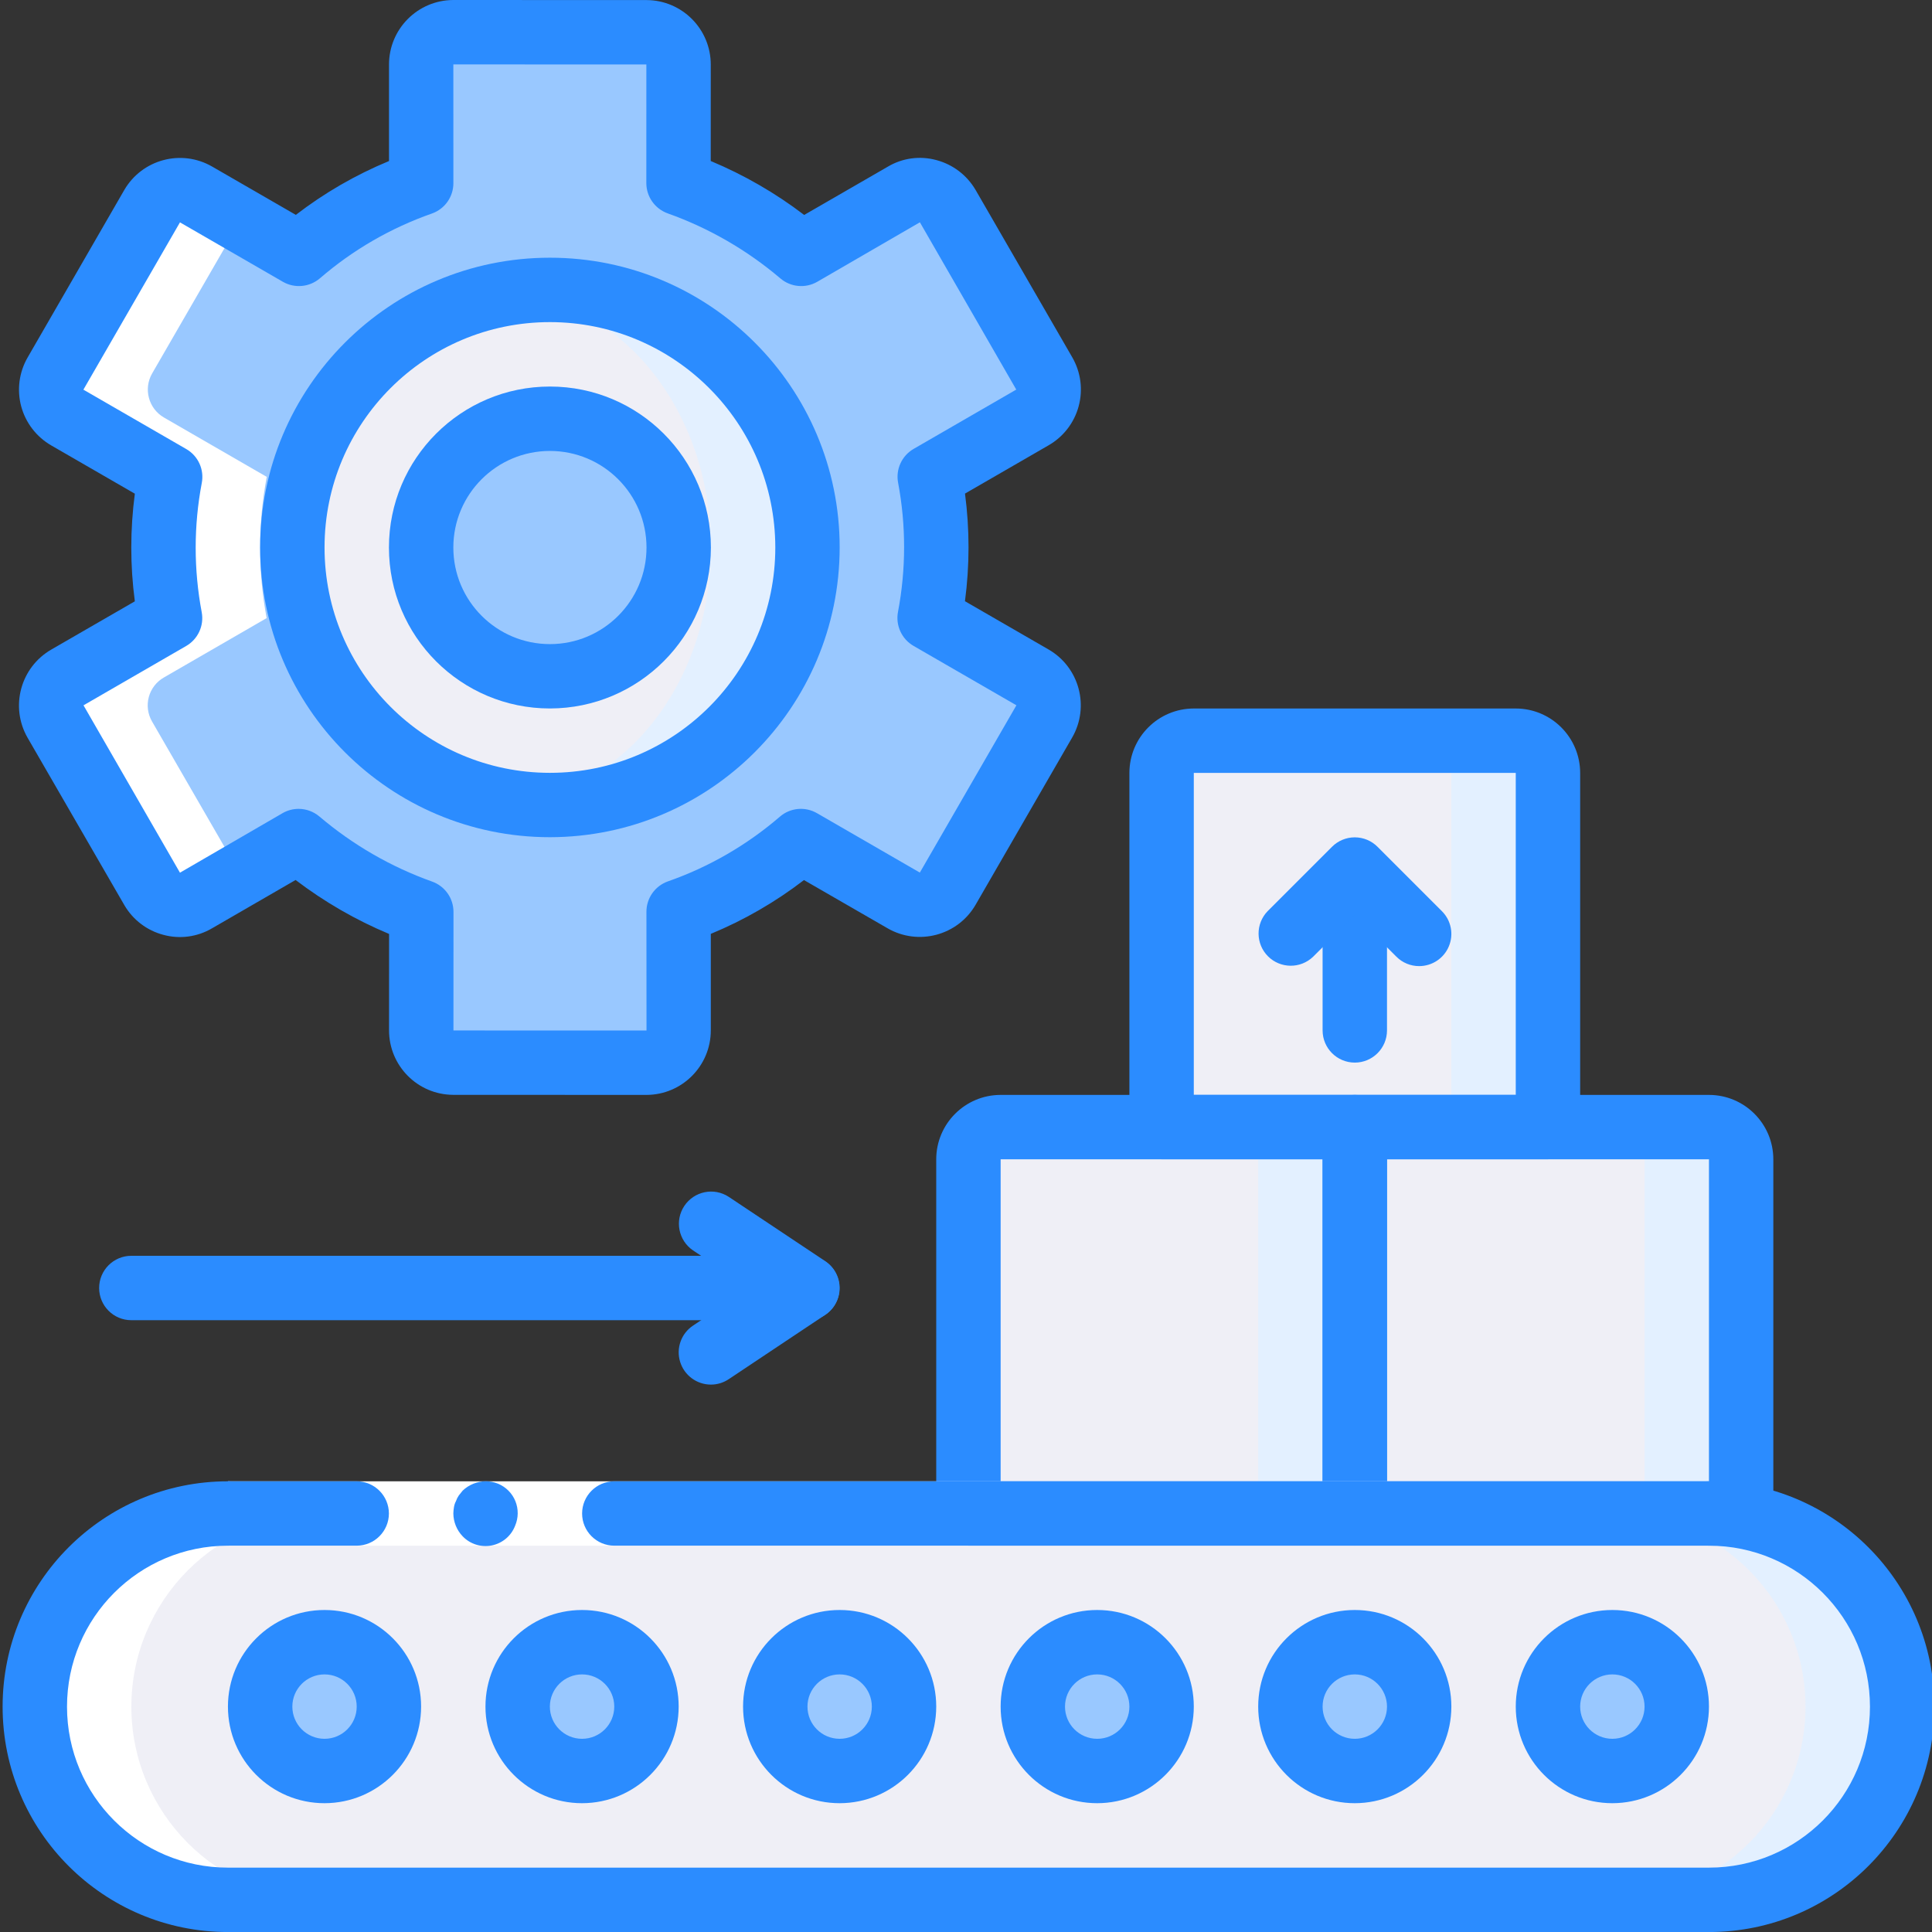 <svg width="54" height="54" viewBox="0 0 54 54" fill="none" xmlns="http://www.w3.org/2000/svg">
<rect x="0" y="0" width="54" height="54" fill="#333333" stroke="none"/>
<g clip-path="url(#clip0)">
<path d="M48.666 32.402V42.3H27.068V32.402C27.07 31.905 27.472 31.503 27.968 31.502H32.468V21.603C32.469 21.107 32.871 20.705 33.367 20.703H42.366C42.863 20.705 43.265 21.107 43.266 21.603V31.502H47.766C48.262 31.503 48.664 31.905 48.666 32.402Z" fill="#E3F0FF"/>
<path d="M45.966 32.402V42.3H27.068V32.402C27.07 31.905 27.472 31.503 27.968 31.502H32.468V21.603C32.469 21.107 32.871 20.705 33.367 20.703H39.667C40.163 20.705 40.565 21.107 40.567 21.603V31.502H45.066C45.562 31.503 45.964 31.905 45.966 32.402Z" fill="#EFEFF6"/>
<path d="M37.867 31.503V42.302H27.068V32.403C27.07 31.907 27.472 31.505 27.968 31.503H37.867Z" fill="#E3F0FF"/>
<path d="M35.167 31.503V42.302H27.068V32.403C27.07 31.907 27.472 31.505 27.968 31.503H35.167Z" fill="#EFEFF6"/>
<path d="M43.266 21.603V31.502H32.468V21.603C32.469 21.107 32.871 20.705 33.367 20.703H42.366C42.863 20.705 43.265 21.107 43.266 21.603Z" fill="#E3F0FF"/>
<path d="M40.566 21.603V31.502H32.468V21.603C32.469 21.107 32.871 20.705 33.367 20.703H39.666C40.163 20.705 40.565 21.107 40.566 21.603Z" fill="#EFEFF6"/>
<path d="M53.164 47.702C53.16 50.682 50.746 53.097 47.765 53.101H6.371C3.39 53.099 0.974 50.683 0.972 47.702C0.976 44.722 3.391 42.307 6.371 42.303H47.765C50.746 42.305 53.162 44.721 53.164 47.702Z" fill="#E3F0FF"/>
<path d="M50.465 47.702C50.46 50.682 48.046 53.097 45.066 53.101H6.371C3.39 53.099 0.974 50.683 0.972 47.702C0.976 44.722 3.391 42.307 6.371 42.303H45.066C48.047 42.305 50.462 44.721 50.465 47.702Z" fill="#EFEFF6"/>
<path d="M26.489 5.761L29.192 10.439C29.312 10.647 29.344 10.893 29.28 11.124C29.218 11.355 29.065 11.551 28.857 11.669L25.987 13.327C26.233 14.631 26.232 15.97 25.984 17.274L28.86 18.934C29.289 19.183 29.436 19.732 29.189 20.163L26.489 24.839C26.24 25.268 25.691 25.415 25.26 25.168L22.385 23.508C21.379 24.375 20.221 25.045 18.968 25.484L18.967 28.798C18.969 29.037 18.875 29.267 18.707 29.438C18.539 29.608 18.309 29.703 18.07 29.704L12.668 29.702C12.43 29.701 12.202 29.606 12.035 29.437C11.867 29.268 11.773 29.04 11.774 28.802L11.776 25.488C10.522 25.041 9.36 24.371 8.347 23.509L5.477 25.166C5.272 25.286 5.027 25.319 4.797 25.258C4.567 25.198 4.371 25.048 4.251 24.842L1.548 20.165C1.429 19.958 1.397 19.711 1.461 19.48C1.523 19.25 1.676 19.053 1.884 18.935L4.754 17.277C4.508 15.973 4.509 14.634 4.756 13.331L1.881 11.67C1.452 11.421 1.305 10.871 1.552 10.441L4.251 5.765C4.501 5.336 5.05 5.189 5.481 5.436L8.356 7.096C9.362 6.23 10.52 5.559 11.773 5.12L11.774 1.806C11.772 1.567 11.866 1.337 12.034 1.167C12.202 0.997 12.431 0.901 12.671 0.9L18.073 0.902C18.311 0.903 18.539 0.998 18.706 1.167C18.874 1.336 18.967 1.564 18.966 1.802L18.965 5.116C20.218 5.562 21.381 6.233 22.394 7.096L25.263 5.438C25.469 5.318 25.713 5.285 25.944 5.345C26.174 5.406 26.37 5.556 26.489 5.761Z" fill="#99C8FF"/>
<path d="M46.866 47.7C46.866 48.694 46.06 49.5 45.067 49.5C44.072 49.5 43.267 48.694 43.267 47.7C43.267 46.706 44.072 45.901 45.067 45.901C46.06 45.901 46.866 46.706 46.866 47.7Z" fill="#99C8FF"/>
<path d="M39.667 47.7C39.667 48.694 38.861 49.5 37.867 49.5C36.873 49.5 36.067 48.694 36.067 47.7C36.067 46.706 36.873 45.901 37.867 45.901C38.861 45.901 39.667 46.706 39.667 47.7Z" fill="#99C8FF"/>
<path d="M32.469 47.7C32.469 48.694 31.663 49.5 30.669 49.5C29.675 49.5 28.869 48.694 28.869 47.7C28.869 46.706 29.675 45.901 30.669 45.901C31.663 45.901 32.469 46.706 32.469 47.7Z" fill="#99C8FF"/>
<path d="M25.27 47.7C25.27 48.694 24.464 49.5 23.47 49.5C22.476 49.5 21.67 48.694 21.67 47.7C21.67 46.706 22.476 45.901 23.47 45.901C24.464 45.901 25.27 46.706 25.27 47.7Z" fill="#99C8FF"/>
<path d="M18.069 47.7C18.069 48.694 17.264 49.5 16.27 49.5C15.275 49.5 14.47 48.694 14.47 47.7C14.47 46.706 15.275 45.901 16.27 45.901C17.264 45.901 18.069 46.706 18.069 47.7Z" fill="#99C8FF"/>
<path d="M10.871 47.7C10.871 48.694 10.065 49.5 9.071 49.5C8.077 49.5 7.271 48.694 7.271 47.7C7.271 46.706 8.077 45.901 9.071 45.901C10.065 45.901 10.871 46.706 10.871 47.7Z" fill="#99C8FF"/>
<path d="M22.57 15.305C22.568 19.281 19.346 22.502 15.371 22.505C14.918 22.504 14.466 22.462 14.021 22.378C10.627 21.73 8.172 18.761 8.172 15.305C8.172 11.85 10.627 8.881 14.021 8.232C14.466 8.149 14.918 8.107 15.371 8.106C17.28 8.106 19.112 8.864 20.462 10.214C21.812 11.565 22.57 13.396 22.57 15.305Z" fill="#E3F0FF"/>
<path d="M19.87 15.304C19.87 11.398 17.251 8.231 14.021 8.231C10.791 8.231 8.172 11.398 8.172 15.304C8.172 19.21 10.791 22.377 14.021 22.377C17.251 22.377 19.87 19.21 19.87 15.304Z" fill="#EFEFF6"/>
<path d="M18.971 15.306C18.968 17.293 17.358 18.903 15.371 18.906C14.907 18.91 14.448 18.817 14.021 18.636C12.662 18.089 11.771 16.771 11.771 15.306C11.771 13.841 12.662 12.523 14.021 11.977C14.448 11.795 14.907 11.703 15.371 11.707C16.326 11.707 17.241 12.086 17.916 12.761C18.592 13.436 18.971 14.351 18.971 15.306Z" fill="#99C8FF"/>
<path d="M16.271 15.304C16.271 13.465 15.264 11.975 14.021 11.975C12.779 11.975 11.771 13.465 11.771 15.304C11.771 17.143 12.779 18.633 14.021 18.633C15.264 18.633 16.271 17.143 16.271 15.304Z" fill="#99C8FF"/>
<path d="M6.371 53.101H9.071C6.09 53.099 3.674 50.683 3.671 47.702C3.676 44.722 6.091 42.307 9.071 42.303H6.371C3.391 42.307 0.976 44.722 0.972 47.702C0.974 50.683 3.39 53.099 6.371 53.101Z" fill="white"/>
<path d="M1.548 20.163L4.251 24.841C4.37 25.047 4.567 25.197 4.797 25.257C5.027 25.318 5.272 25.285 5.477 25.165L6.722 24.446L4.248 20.163C4.129 19.956 4.097 19.709 4.16 19.479C4.223 19.248 4.376 19.052 4.584 18.934L7.453 17.276C7.207 15.972 7.209 14.633 7.456 13.329L4.581 11.669C4.152 11.419 4.005 10.87 4.251 10.44L6.726 6.154L5.481 5.434C5.05 5.187 4.501 5.334 4.251 5.764L1.552 10.44C1.305 10.87 1.452 11.419 1.881 11.669L4.757 13.329C4.509 14.633 4.508 15.972 4.754 17.276L1.884 18.934C1.676 19.052 1.523 19.248 1.461 19.479C1.397 19.709 1.429 19.956 1.548 20.163Z" fill="white"/>
<path d="M19.871 38.7C19.474 38.7 19.124 38.44 19.009 38.061C18.893 37.681 19.04 37.271 19.371 37.051L22.07 35.251C22.484 34.981 23.037 35.095 23.311 35.505C23.585 35.916 23.477 36.471 23.068 36.748L20.369 38.548C20.221 38.647 20.048 38.7 19.871 38.7Z" fill="#2B8CFF"/>
<path d="M22.569 36.9H3.671C3.174 36.9 2.771 36.497 2.771 36C2.771 35.503 3.174 35.1 3.671 35.1H19.597L19.37 34.949C18.962 34.671 18.853 34.116 19.127 33.706C19.401 33.295 19.955 33.181 20.368 33.452L23.068 35.251C23.398 35.471 23.545 35.881 23.43 36.261C23.315 36.64 22.965 36.9 22.569 36.9Z" fill="#2B8CFF"/>
<path d="M37.867 29.7C37.37 29.7 36.967 29.297 36.967 28.8V25.201C36.967 24.704 37.37 24.301 37.867 24.301C38.364 24.301 38.767 24.704 38.767 25.201V28.8C38.767 29.297 38.364 29.7 37.867 29.7Z" fill="#2B8CFF"/>
<path d="M39.666 27.003C39.427 27.004 39.199 26.909 39.03 26.74L37.866 25.577L36.703 26.74C36.349 27.081 35.788 27.076 35.441 26.729C35.094 26.382 35.089 25.821 35.43 25.468L37.23 23.668C37.398 23.499 37.628 23.404 37.866 23.404C38.105 23.404 38.334 23.499 38.502 23.668L40.302 25.468C40.56 25.725 40.637 26.112 40.497 26.448C40.358 26.784 40.03 27.003 39.666 27.003Z" fill="#2B8CFF"/>
<path d="M48.665 43.201H37.867C37.37 43.201 36.967 42.798 36.967 42.301V31.503C36.967 31.006 37.37 30.603 37.867 30.603H47.766C48.759 30.604 49.564 31.409 49.565 32.403V42.301C49.565 42.798 49.162 43.201 48.665 43.201ZM38.767 41.401H47.766V32.403H38.767V41.401Z" fill="#2B8CFF"/>
<path d="M37.867 43.201H27.068C26.571 43.201 26.168 42.798 26.168 42.301V32.403C26.169 31.409 26.975 30.604 27.968 30.603H37.867C38.364 30.603 38.767 31.006 38.767 31.503V42.301C38.767 42.798 38.364 43.201 37.867 43.201ZM27.968 41.401H36.967V32.403H27.968V41.401Z" fill="#2B8CFF"/>
<path d="M43.266 32.401H32.467C31.97 32.401 31.567 31.998 31.567 31.501V21.603C31.569 20.609 32.374 19.804 33.367 19.803H42.366C43.359 19.804 44.164 20.609 44.166 21.603V31.501C44.166 31.998 43.763 32.401 43.266 32.401ZM33.367 30.601H42.366V21.603H33.367V30.601Z" fill="#2B8CFF"/>
<path d="M45.066 50.4C43.575 50.4 42.366 49.191 42.366 47.7C42.366 46.209 43.575 45 45.066 45C46.557 45 47.766 46.209 47.766 47.7C47.764 49.19 46.556 50.398 45.066 50.4ZM45.066 46.8C44.569 46.8 44.166 47.203 44.166 47.7C44.166 48.197 44.569 48.6 45.066 48.6C45.563 48.6 45.966 48.197 45.966 47.7C45.965 47.203 45.563 46.8 45.066 46.8Z" fill="#2B8CFF"/>
<path d="M37.867 50.4C36.376 50.4 35.167 49.191 35.167 47.7C35.167 46.209 36.376 45 37.867 45C39.358 45 40.566 46.209 40.566 47.7C40.564 49.19 39.357 50.398 37.867 50.4ZM37.867 46.8C37.369 46.8 36.967 47.203 36.967 47.7C36.967 48.197 37.369 48.6 37.867 48.6C38.364 48.6 38.767 48.197 38.767 47.7C38.766 47.203 38.363 46.8 37.867 46.8Z" fill="#2B8CFF"/>
<path d="M30.667 50.4C29.176 50.4 27.968 49.191 27.968 47.7C27.968 46.209 29.176 45 30.667 45C32.158 45 33.367 46.209 33.367 47.7C33.365 49.19 32.158 50.398 30.667 50.4ZM30.667 46.8C30.17 46.8 29.767 47.203 29.767 47.7C29.767 48.197 30.17 48.6 30.667 48.6C31.165 48.6 31.567 48.197 31.567 47.7C31.567 47.203 31.164 46.8 30.667 46.8Z" fill="#2B8CFF"/>
<path d="M23.468 50.4C21.977 50.4 20.769 49.191 20.769 47.7C20.769 46.209 21.977 45 23.468 45C24.959 45 26.168 46.209 26.168 47.7C26.166 49.19 24.959 50.398 23.468 50.4ZM23.468 46.8C22.971 46.8 22.569 47.203 22.569 47.7C22.569 48.197 22.971 48.6 23.468 48.6C23.965 48.6 24.368 48.197 24.368 47.7C24.368 47.203 23.965 46.8 23.468 46.8Z" fill="#2B8CFF"/>
<path d="M16.269 50.4C14.778 50.4 13.569 49.191 13.569 47.7C13.569 46.209 14.778 45 16.269 45C17.76 45 18.969 46.209 18.969 47.7C18.967 49.19 17.759 50.398 16.269 50.4ZM16.269 46.8C15.772 46.8 15.369 47.203 15.369 47.7C15.369 48.197 15.772 48.6 16.269 48.6C16.766 48.6 17.169 48.197 17.169 47.7C17.169 47.203 16.766 46.8 16.269 46.8Z" fill="#2B8CFF"/>
<path d="M9.071 50.4C7.58 50.4 6.371 49.191 6.371 47.7C6.371 46.209 7.58 45 9.071 45C10.562 45 11.77 46.209 11.77 47.7C11.768 49.19 10.561 50.398 9.071 50.4ZM9.071 46.8C8.574 46.8 8.171 47.203 8.171 47.7C8.171 48.197 8.574 48.6 9.071 48.6C9.567 48.6 9.97 48.197 9.97 47.7C9.97 47.203 9.567 46.8 9.071 46.8Z" fill="#2B8CFF"/>
<path d="M6.371 41.403H47.765V43.202H6.371V41.403Z" fill="white"/>
<path d="M10.87 42.303C10.869 41.806 10.467 41.404 9.97 41.403H6.371V43.202H9.97C10.467 43.201 10.869 42.799 10.87 42.303Z" fill="#2B8CFF"/>
<path d="M47.766 43.202V41.403H17.17C16.673 41.403 16.27 41.806 16.27 42.303C16.27 42.799 16.673 43.202 17.17 43.202H47.766Z" fill="#2B8CFF"/>
<path d="M13.57 41.402C13.333 41.406 13.104 41.499 12.932 41.663L12.824 41.798C12.79 41.848 12.763 41.903 12.743 41.96C12.716 42.011 12.698 42.066 12.689 42.122C12.678 42.182 12.673 42.242 12.671 42.302C12.674 42.541 12.767 42.769 12.932 42.941C13.142 43.16 13.449 43.255 13.747 43.195C14.044 43.135 14.29 42.927 14.398 42.644C14.444 42.536 14.469 42.42 14.47 42.302C14.473 42.063 14.379 41.832 14.21 41.663C14.04 41.494 13.81 41.4 13.57 41.402Z" fill="#2B8CFF"/>
<path d="M47.767 54.001H6.372C2.893 54.001 0.073 51.181 0.073 47.702C0.073 44.223 2.893 41.403 6.372 41.403C6.869 41.403 7.272 41.806 7.272 42.303C7.272 42.799 6.869 43.202 6.372 43.202C3.887 43.202 1.873 45.217 1.873 47.702C1.873 50.187 3.887 52.201 6.372 52.201H47.767C50.251 52.201 52.266 50.187 52.266 47.702C52.266 45.217 50.251 43.202 47.767 43.202C47.269 43.202 46.867 42.799 46.867 42.303C46.867 41.806 47.269 41.403 47.767 41.403C51.245 41.403 54.066 44.223 54.066 47.702C54.066 51.181 51.245 54.001 47.767 54.001Z" fill="#2B8CFF"/>
<path d="M15.371 23.4C10.897 23.4 7.271 19.774 7.271 15.302C7.271 10.829 10.897 7.203 15.371 7.203C19.843 7.203 23.469 10.829 23.469 15.302C23.464 19.772 19.841 23.395 15.371 23.4ZM15.371 9.003C11.892 9.003 9.071 11.823 9.071 15.302C9.071 18.781 11.892 21.601 15.371 21.601C18.849 21.601 21.67 18.781 21.67 15.302C21.666 11.824 18.848 9.006 15.371 9.003Z" fill="#2B8CFF"/>
<path d="M15.371 19.802C12.886 19.802 10.871 17.788 10.871 15.303C10.871 12.818 12.886 10.804 15.371 10.804C17.855 10.804 19.87 12.818 19.87 15.303C19.867 17.787 17.854 19.799 15.371 19.802ZM15.371 12.604C13.88 12.604 12.671 13.812 12.671 15.303C12.671 16.794 13.88 18.003 15.371 18.003C16.861 18.003 18.07 16.794 18.07 15.303C18.069 13.813 16.861 12.605 15.371 12.604Z" fill="#2B8CFF"/>
<path d="M18.073 30.603L12.667 30.601C11.672 30.597 10.87 29.786 10.874 28.792L10.875 26.104C9.944 25.715 9.066 25.208 8.262 24.596L5.927 25.946C5.517 26.188 5.026 26.254 4.566 26.129C4.108 26.008 3.716 25.71 3.477 25.301L0.768 20.615C0.275 19.75 0.574 18.649 1.438 18.153L3.769 16.807C3.636 15.808 3.637 14.797 3.769 13.799L1.431 12.449C1.018 12.21 0.716 11.817 0.592 11.356C0.469 10.895 0.534 10.403 0.773 9.99L3.471 5.315C3.969 4.454 5.069 4.159 5.93 4.656L8.269 6.006C9.066 5.392 9.942 4.886 10.873 4.501L10.873 1.805C10.872 0.812 11.674 0.005 12.667 0L18.073 0.002C19.068 0.007 19.87 0.817 19.866 1.812L19.865 4.5C20.796 4.889 21.675 5.396 22.477 6.008L24.814 4.659C25.223 4.415 25.714 4.349 26.174 4.475C26.632 4.597 27.023 4.894 27.264 5.303L27.269 5.311L29.971 9.989C30.21 10.403 30.274 10.896 30.148 11.358C30.023 11.82 29.718 12.213 29.302 12.45L26.972 13.796C27.104 14.795 27.103 15.806 26.971 16.804L29.309 18.154C30.169 18.652 30.463 19.752 29.968 20.613L27.268 25.289C26.77 26.148 25.671 26.442 24.81 25.947L22.471 24.598C21.673 25.212 20.798 25.717 19.867 26.102L19.867 28.798C19.868 29.791 19.066 30.598 18.073 30.603ZM8.346 22.608C8.559 22.608 8.765 22.684 8.927 22.821C9.393 23.216 9.892 23.569 10.421 23.874C10.948 24.179 11.503 24.435 12.077 24.64C12.436 24.768 12.675 25.107 12.675 25.488L12.674 28.802L18.07 28.803L18.068 25.483C18.068 25.102 18.308 24.763 18.668 24.635C19.815 24.234 20.876 23.62 21.797 22.827C22.086 22.576 22.503 22.537 22.834 22.728L25.71 24.389L28.409 19.713L25.534 18.053C25.202 17.861 25.028 17.48 25.099 17.104C25.326 15.911 25.327 14.685 25.102 13.491C25.032 13.116 25.206 12.738 25.536 12.547L28.405 10.889L25.714 6.218L25.71 6.214L22.844 7.875C22.514 8.066 22.101 8.028 21.811 7.781C20.88 6.99 19.814 6.374 18.663 5.964C18.304 5.835 18.065 5.496 18.065 5.116L18.066 1.802L12.671 1.8L12.672 5.12C12.672 5.502 12.432 5.841 12.072 5.968C10.925 6.37 9.864 6.983 8.944 7.777C8.654 8.027 8.237 8.067 7.905 7.875L5.03 6.215L2.331 10.891L5.206 12.551C5.538 12.742 5.712 13.123 5.64 13.499C5.413 14.693 5.413 15.918 5.638 17.112C5.708 17.487 5.534 17.865 5.203 18.056L2.334 19.714L5.03 24.392L7.896 22.729C8.032 22.65 8.188 22.608 8.346 22.608H8.346Z" fill="#2B8CFF"/>
</g>
<defs>
<clipPath id="clip0">
<rect width="54" height="54" fill="white"/>
</clipPath>
</defs>
</svg>
